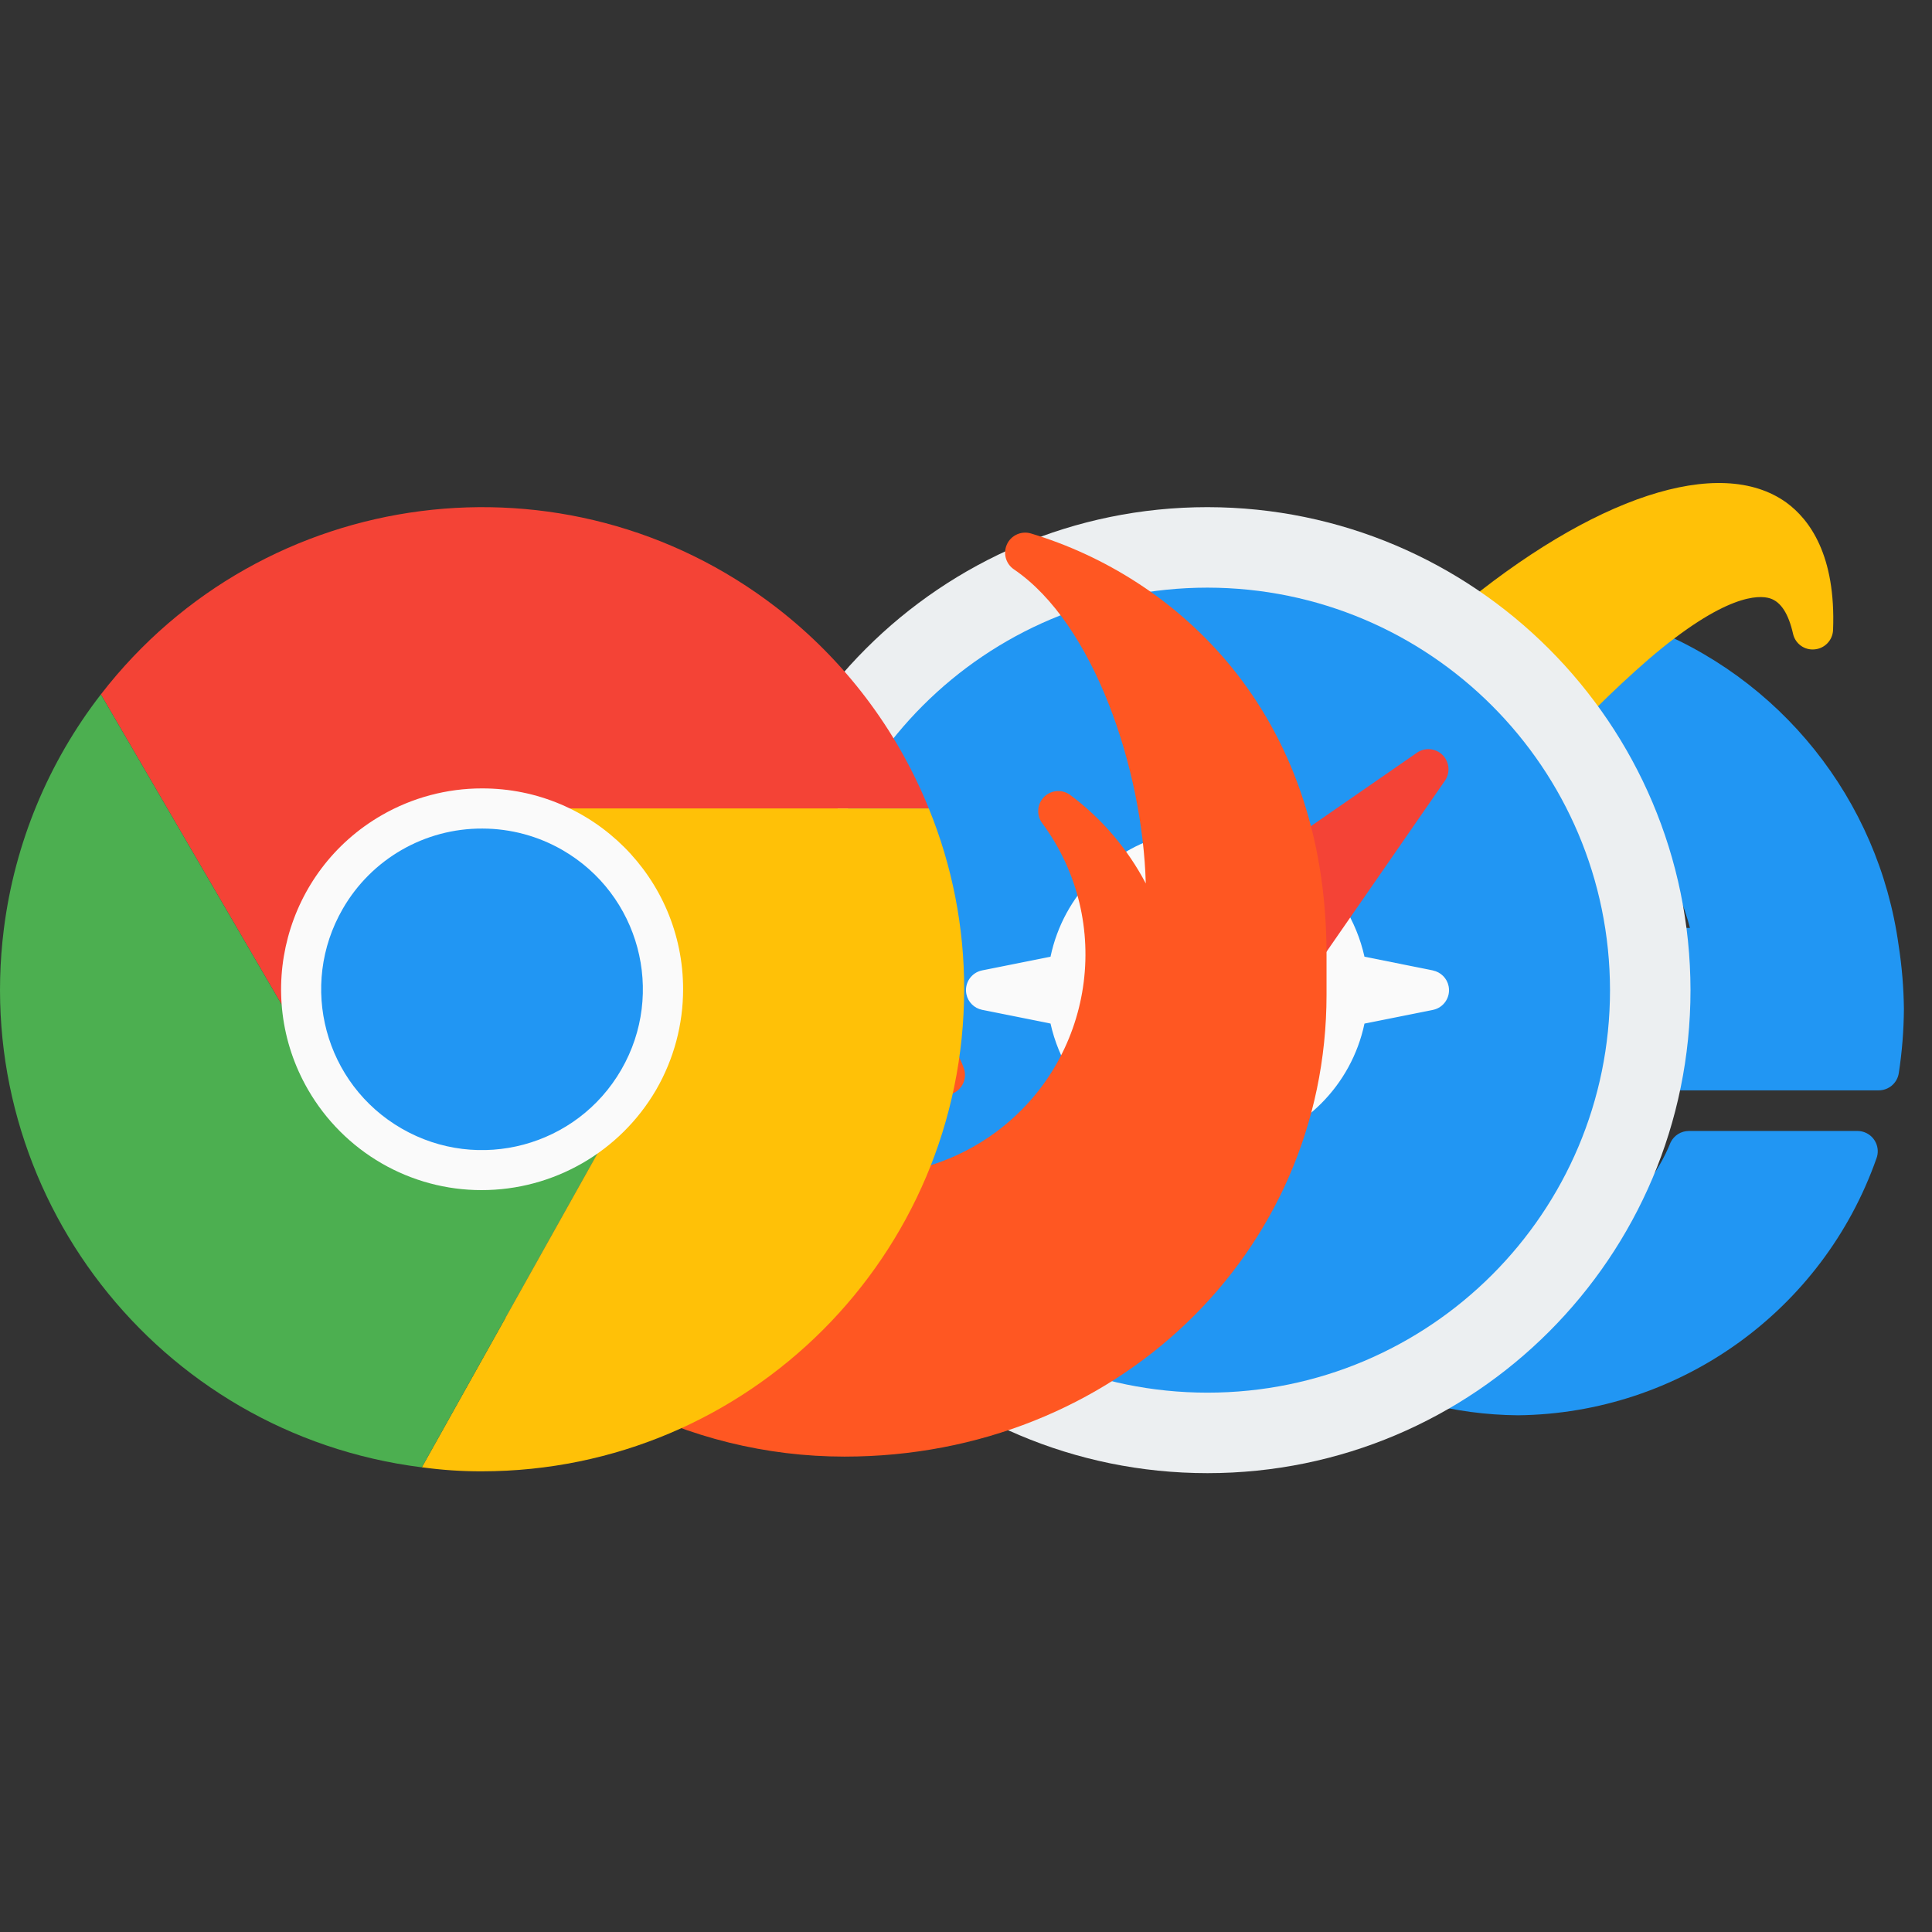 <?xml version="1.0" encoding="UTF-8"?>
<svg width="80px" height="80px" viewBox="0 0 80 80" version="1.1" xmlns="http://www.w3.org/2000/svg" xmlns:xlink="http://www.w3.org/1999/xlink">
    <rect x="0" y="0" width="80" height="80" fill="#333333" stroke="none"/>
    <title>01 Base / Ic / CrossBrowser</title>
    <g id="01-Base-/-Ic-/-CrossBrowser" stroke="none" stroke-width="1" fill="none" fill-rule="evenodd">
        <g id="internet-explorer" transform="translate(45, 20)" fill-rule="nonzero">
            <g id="Group" transform="translate(1.813, 5.124)" fill="#2196F3">
                <path d="M14.505,1.499 C14.863,1.203 14.913,0.673 14.616,0.315 C14.43,0.09 14.139,-0.022 13.849,0.019 C5.772,1.404 -0.086,8.476 0.058,16.67 C0.061,17.359 0.11,18.047 0.203,18.73 C0.253,19.11 0.554,19.408 0.934,19.455 C0.969,19.457 1.004,19.457 1.039,19.455 C1.384,19.455 1.694,19.244 1.821,18.923 C3.151,15.627 4.886,12.508 6.984,9.638 C9.144,6.624 11.671,3.89 14.505,1.499 Z" id="Path"></path>
                <path d="M31.805,14.021 C30.974,7.981 26.896,2.885 21.186,0.751 C20.901,0.648 20.583,0.706 20.353,0.902 C18.804,2.247 17.348,3.696 15.997,5.24 C15.689,5.587 15.72,6.119 16.067,6.427 C16.202,6.546 16.371,6.62 16.55,6.636 C19.554,6.908 22.173,9.594 23.165,13.299 L10.119,13.299 C9.843,13.299 9.585,13.434 9.428,13.661 C8.35,15.215 7.329,16.772 6.4,18.289 L6.4,18.289 L6.4,18.289 C4.955,20.566 3.757,22.991 2.825,25.521 C2.74,25.779 2.786,26.061 2.946,26.28 C2.96,26.3 2.975,26.32 2.991,26.339 C5.87,30.754 10.768,33.435 16.039,33.48 C22.731,33.407 28.664,29.157 30.887,22.844 C31.05,22.409 30.83,21.924 30.395,21.761 C30.301,21.725 30.201,21.707 30.099,21.707 L23.12,21.707 C22.8,21.707 22.508,21.888 22.366,22.174 C21.311,24.788 18.852,26.567 16.039,26.752 C12.803,26.752 10,24.024 8.94,20.025 L30.972,20.025 C31.394,20.029 31.753,19.721 31.813,19.304 C31.947,18.429 32.017,17.546 32.024,16.661 C32.014,15.777 31.941,14.895 31.805,14.021 Z" id="Path"></path>
            </g>
            <path d="M28.974,0.813 C26.214,-1.178 20.955,0.551 15.247,5.32 C12.302,7.803 9.677,10.643 7.433,13.773 C5.254,16.757 3.452,20 2.07,23.427 C2.058,23.455 2.049,23.484 2.041,23.513 C-0.65,30.257 -0.586,35.895 2.209,37.888 C3.125,38.524 4.201,38.892 5.316,38.949 C5.504,38.951 5.693,38.933 5.877,38.895 C6.382,38.811 6.826,38.513 7.093,38.076 C7.33,37.68 7.203,37.168 6.809,36.927 C6.291,36.611 4.715,35.646 6.226,31.187 C7.121,28.776 8.266,26.464 9.643,24.292 C10.563,22.798 11.567,21.264 12.625,19.74 L13.814,18.069 C15.455,15.784 17.21,13.583 19.073,11.476 C20.373,9.99 21.773,8.595 23.263,7.3 C26.44,4.577 27.839,4.634 28.292,4.777 C28.744,4.92 29.058,5.416 29.245,6.238 C29.334,6.653 29.72,6.933 30.142,6.889 C30.558,6.851 30.883,6.512 30.903,6.094 C31.026,2.981 29.923,1.508 28.974,0.813 Z" id="Path" fill="#FFC107"></path>
        </g>
        <g id="safari-(1)" transform="translate(30, 21)" fill-rule="nonzero">
            <path d="M20,0 C8.954,0 0,8.954 0,20 C0,31.046 8.954,40 20,40 C31.046,40 40,31.046 40,20 C39.988,8.959 31.041,0.012 20,0 Z" id="Path" fill="#ECEFF1"></path>
            <path d="M20,3.333 C10.795,3.333 3.333,10.795 3.333,20 C3.333,29.205 10.795,36.667 20,36.667 C29.205,36.667 36.667,29.205 36.667,20 C36.657,10.799 29.201,3.343 20,3.333 Z" id="Path" fill="#2196F3"></path>
            <path d="M29.333,19.183 L26.5,18.615 C26.335,17.874 26.045,17.166 25.643,16.522 C25.609,16.467 25.569,16.416 25.523,16.37 L23.63,14.485 C23.584,14.439 23.533,14.399 23.478,14.365 C22.834,13.963 22.126,13.674 21.385,13.508 L20.817,10.667 C20.725,10.216 20.285,9.924 19.834,10.016 C19.506,10.082 19.25,10.339 19.183,10.667 L18.615,13.5 C16.045,14.038 14.038,16.045 13.5,18.615 L10.667,19.182 C10.216,19.273 9.924,19.713 10.016,20.164 C10.082,20.492 10.339,20.748 10.667,20.815 L13.5,21.383 C13.665,22.125 13.955,22.833 14.357,23.477 C14.391,23.532 14.431,23.583 14.477,23.628 L16.362,25.513 C16.407,25.559 16.458,25.599 16.513,25.633 C17.157,26.035 17.865,26.325 18.607,26.49 L19.175,29.323 C19.266,29.774 19.706,30.066 20.157,29.974 C20.485,29.908 20.742,29.651 20.808,29.323 L21.377,26.49 C23.947,25.958 25.958,23.954 26.5,21.385 L29.333,20.818 C29.784,20.727 30.076,20.287 29.984,19.836 C29.918,19.508 29.661,19.252 29.333,19.185 L29.333,19.183 L29.333,19.183 Z" id="Path" fill="#FAFAFA"></path>
            <path d="M29.85,11.3 L22.35,22.133 C22.327,22.18 22.293,22.22 22.25,22.25 L17.75,17.75 C17.78,17.707 17.82,17.673 17.867,17.65 L28.7,10.15 C29.089,9.904 29.604,10.019 29.85,10.408 C30.023,10.68 30.023,11.028 29.85,11.3 Z" id="Path" fill="#F44336"></path>
            <path d="M22.25,22.25 C22.22,22.293 22.18,22.327 22.133,22.35 L11.3,29.85 C10.974,30.083 10.526,30.041 10.25,29.75 C9.964,29.472 9.921,29.027 10.15,28.7 L17.65,17.867 C17.673,17.82 17.707,17.78 17.75,17.75 L22.25,22.25 Z" id="Path" fill="#CFD8DC"></path>
        </g>
        <g id="firefox" transform="translate(15, 22)" fill="#FF5722" fill-rule="nonzero">
            <path d="M27.693,0.091 C27.254,-0.043 26.789,0.205 26.655,0.645 C26.549,0.994 26.683,1.372 26.986,1.577 C30.296,3.827 32.317,9.854 32.444,14.581 C31.689,13.143 30.622,11.893 29.32,10.922 C28.952,10.646 28.431,10.721 28.156,11.088 C27.934,11.384 27.934,11.79 28.156,12.086 C31.158,16.15 30.297,21.879 26.233,24.881 C24.66,26.043 22.756,26.67 20.8,26.671 C19.871,26.714 18.944,26.567 18.074,26.238 C19.022,25.846 19.926,25.355 20.772,24.773 C21.737,23.996 22.898,23.502 24.127,23.344 C24.586,23.344 24.958,22.971 24.958,22.512 C24.958,22.444 24.95,22.377 24.934,22.311 C24.491,20.879 23.129,19.933 21.632,20.017 C20.827,19.982 20.045,20.292 19.483,20.869 C19.035,21.268 18.573,21.681 16.641,21.681 C13.238,21.681 11.651,19.696 11.651,18.354 C11.703,17.856 11.968,17.405 12.378,17.118 C12.747,16.856 13.143,16.633 13.558,16.453 C13.888,16.764 14.403,16.764 14.734,16.453 C15.206,15.931 15.363,15.197 15.144,14.528 L19.596,11.56 C19.978,11.306 20.081,10.789 19.826,10.407 C19.672,10.176 19.414,10.038 19.137,10.037 L17.473,10.037 C15.622,10.037 14.411,9.677 14.146,9.05 C13.765,8.132 15.02,6.176 16.394,4.804 C16.719,4.479 16.72,3.953 16.395,3.627 C16.24,3.472 16.029,3.384 15.81,3.383 C13.622,3.58 11.648,4.779 10.467,6.632 C9.214,6.518 7.952,6.537 6.703,6.688 C6.436,6.388 6.212,6.052 6.037,5.69 C5.493,4.72 5.14,3.655 4.998,2.551 C4.998,2.092 4.627,1.719 4.167,1.718 C3.946,1.718 3.733,1.806 3.577,1.962 C1.77,3.863 1.267,6.655 2.296,9.067 C-2.833,18.825 0.92,30.894 10.678,36.023 C13.543,37.529 16.732,38.315 19.968,38.315 C31.161,38.315 39.929,29.911 39.929,19.185 L39.929,17.522 C39.929,7.375 33.608,1.866 27.693,0.091 Z" id="Path"></path>
        </g>
        <g id="chrome" transform="translate(0, 21)" fill-rule="nonzero">
            <path d="M38.46,12.477 L19.963,12.477 C15.829,12.473 12.474,15.821 12.47,19.955 C12.469,21.239 12.798,22.502 13.425,23.622 L4.177,7.753 C10.913,-0.965 23.442,-2.572 32.16,4.164 C34.96,6.327 37.134,9.197 38.46,12.477 Z" id="Path" fill="#F44336"></path>
            <path d="M39.924,19.963 C39.914,30.983 30.983,39.914 19.963,39.924 C19.128,39.927 18.294,39.871 17.468,39.757 L26.45,23.705 C28.509,20.121 27.281,15.547 23.705,13.475 C22.573,12.82 21.288,12.475 19.979,12.477 L38.46,12.477 C39.431,14.853 39.928,17.396 39.924,19.963 Z" id="Path" fill="#FFC107"></path>
            <path d="M26.45,23.705 L17.468,39.757 L17.451,39.757 C6.52,38.376 -1.222,28.395 0.16,17.465 C0.607,13.927 1.994,10.573 4.177,7.753 L13.425,23.622 L13.475,23.705 C15.538,27.288 20.114,28.521 23.697,26.458 C24.841,25.8 25.791,24.85 26.45,23.705 Z" id="Path" fill="#4CAF50"></path>
            <path d="M26.45,23.705 C24.388,27.288 19.811,28.521 16.228,26.458 C15.084,25.8 14.134,24.85 13.475,23.705 L13.425,23.622 C11.404,20.016 12.689,15.454 16.296,13.433 C17.416,12.805 18.679,12.476 19.963,12.477 L19.979,12.477 C21.288,12.475 22.573,12.82 23.705,13.475 C27.282,15.547 28.509,20.121 26.45,23.705 Z" id="Path" fill="#F44336"></path>
            <path d="M26.45,23.705 C24.388,27.288 19.811,28.521 16.228,26.458 C15.084,25.8 14.134,24.85 13.475,23.705 L13.425,23.622 C11.404,20.016 12.689,15.454 16.296,13.433 C17.416,12.805 18.679,12.476 19.963,12.477 L19.979,12.477 C21.288,12.475 22.573,12.82 23.705,13.475 C27.282,15.547 28.509,20.121 26.45,23.705 Z" id="Path" fill="#2196F3"></path>
            <path d="M19.934,28.28 C18.484,28.28 17.06,27.897 15.804,27.172 C14.538,26.44 13.487,25.388 12.755,24.121 C10.458,20.143 11.821,15.057 15.799,12.76 C17.065,12.029 18.501,11.645 19.963,11.646 C24.556,11.642 28.283,15.363 28.286,19.956 C28.287,21.418 27.903,22.855 27.172,24.121 L27.172,24.121 C25.673,26.698 22.916,28.283 19.934,28.28 Z M19.978,13.309 C17.591,13.296 15.381,14.567 14.191,16.636 C12.353,19.822 13.446,23.894 16.632,25.731 C19.818,27.569 23.891,26.476 25.728,23.29 L25.728,23.29 C27.565,20.107 26.475,16.038 23.293,14.2 C22.285,13.619 21.143,13.311 19.979,13.309 L19.978,13.309 L19.978,13.309 Z" id="Shape" fill="#FAFAFA"></path>
        </g>
    </g>
</svg>